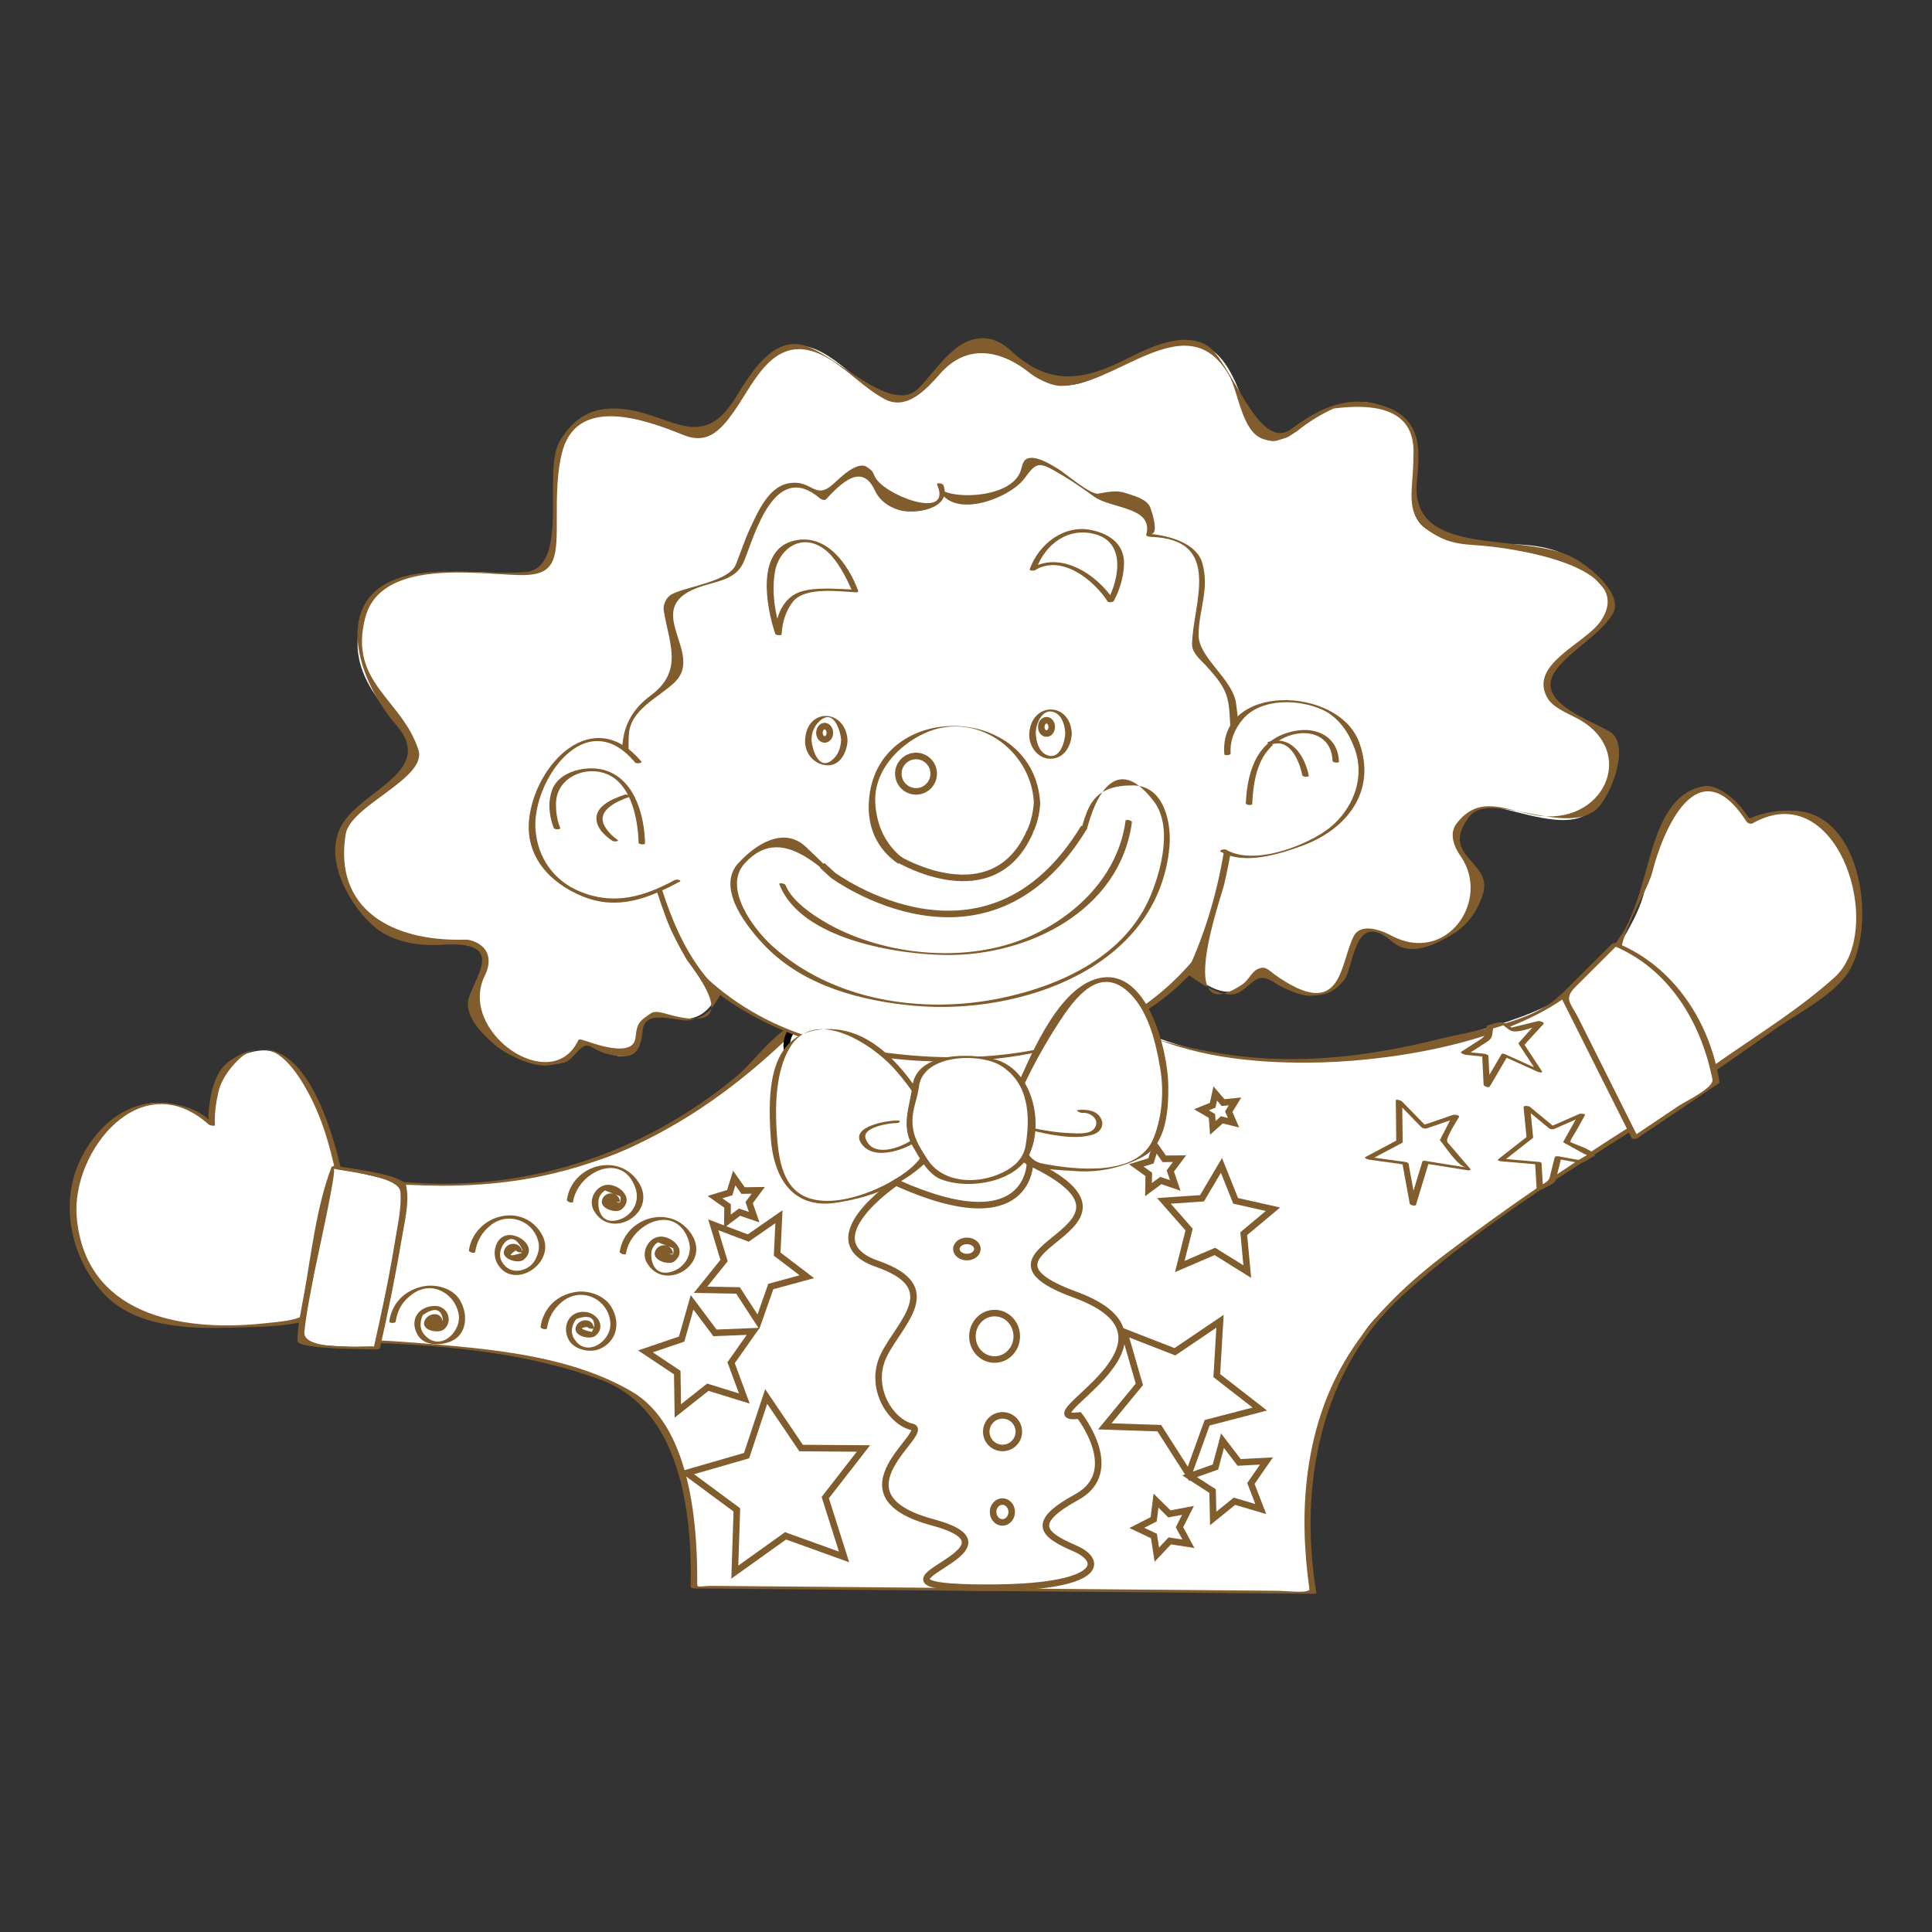 <?xml version="1.0" encoding="utf-8"?>
<!-- Generator: Adobe Illustrator 15.1.0, SVG Export Plug-In . SVG Version: 6.00 Build 0)  -->
<!DOCTYPE svg PUBLIC "-//W3C//DTD SVG 1.1//EN" "http://www.w3.org/Graphics/SVG/1.1/DTD/svg11.dtd">
<svg version="1.1" id="svg_2_0" xmlns="http://www.w3.org/2000/svg" xmlns:xlink="http://www.w3.org/1999/xlink" x="0px" y="0px"
	 width="85.04px" height="85.04px" viewBox="0 0 85.04 85.04" enable-background="new 0 0 85.04 85.04" xml:space="preserve">
<rect x="0" y="0" width="85.04" height="85.04" fill="#333333" stroke="none"/>
<path fill="#FFFFFF" d="M71.252,42.1l3.604,5.339c0,0,5.642-3.84,6.349-4.666c0.715-0.829,1.078-4.026-0.459-5.983
	c-1.537-1.961-3.732-0.602-3.732-0.602s-1.18-1.959-2.424-1.431c-1.246,0.535-1.963,3.318-2.201,4.441
	c-0.242,1.125-1.252,2.602-1.252,2.602L71.252,42.1z"/>
<path fill="#815C2D" d="M71.127,42.088c1.201,1.78,2.401,3.56,3.604,5.339c0.041,0.061,0.189,0.113,0.254,0.068
	c1.049-0.716,2.09-1.441,3.123-2.177c0.967-0.687,2.568-1.487,3.234-2.501c1.271-1.939,0.672-6.958-2.301-7.126
	c-0.549-0.031-0.98,0.006-1.513,0.149c-0.768,0.208-0.323,0.366-0.95-0.373c-0.312-0.364-1.029-0.955-1.572-0.863
	c-1.672,0.277-2.154,2.291-2.553,3.708c-0.257,0.904-0.48,1.719-0.918,2.563c-0.259,0.497-0.619,0.683-0.418,1.194
	c0.03,0.081,0.299,0.124,0.271,0.057c-0.271-0.688,1.12-2.864,1.338-3.726c0.435-1.738,1.978-5.612,4.157-2.226
	c0.041,0.064,0.189,0.106,0.257,0.068c3.793-2.153,5.911,4.71,3.608,6.781c-1.487,1.338-3.246,2.437-4.887,3.573
	c-1.375,0.955-0.889,0.837-1.896-0.655c-0.86-1.278-1.725-2.558-2.588-3.834C71.336,42.047,71.067,42,71.127,42.088z"/>
<path fill="#FFFFFF" d="M15.055,52.349c0,0-1.111-6.285-3.539-6.113c-2.428,0.172-2.197,3.256-2.197,3.256s-2.428-2.313-4.803,0.285
	c-2.377,2.6-1.617,8.232,3.598,8.539c5.213,0.309,5.865-0.639,5.865-0.639L15.055,52.349z"/>
<path fill="#815C2D" d="M15.196,52.355c-0.4-2.182-1.848-7.941-5.105-5.645c-0.689,0.485-0.859,1.576-0.916,2.34
	c-0.027,0.406,0.283,0.438,0.08,0.271c-0.27-0.219-0.613-0.438-0.941-0.551c-1.995-0.701-3.669,0.23-4.673,2.07
	c-1.072,1.969-0.563,4.466,0.889,6.063c1.602,1.765,4.488,1.576,6.623,1.507c0.348-0.013,2.84-0.062,2.971-0.713
	c0.359-1.777,0.717-3.554,1.076-5.328c0.016-0.078-0.268-0.127-0.285-0.043c-0.283,1.405-0.566,2.811-0.852,4.217
	c-0.313,1.543-0.799,1.539-2.498,1.713c-3.709,0.379-7.824-0.426-8.188-4.695c-0.242-2.871,2.824-6.74,5.813-4.061
	c0.031,0.028,0.273,0.098,0.271,0.012c-0.025-0.469,0.039-0.924,0.137-1.381c0.111-0.525,0.404-0.963,0.762-1.35
	c1.516-1.632,2.734,0.438,3.23,1.356c0.686,1.272,1.066,2.786,1.326,4.202C14.93,52.419,15.211,52.447,15.196,52.355z"/>
<path fill="#FFFFFF" d="M49.325,44.835c-0.119,0.176,4.674,2.854,11.553,1.508c6.873-1.348,7.945-2.529,7.945-2.529l3.246,5.691
	c0,0-11.037,6.969-12.168,9.397c-3.328,4.199-2.102,11.19-2.102,11.19l-27.256-0.235c0,0,0.191-6.22-2.527-8.358
	c-2.723-2.14-11.549-2.453-11.549-2.453l1.021-6.992c0,0,4.266,0.484,8.83-0.988c4.566-1.471,8.963-6.145,8.963-6.145L49.325,44.835
	z"/>
<path fill="#815C2D" d="M49.184,44.833c0.164,0.498,1.621,0.867,2.01,1.008c2.02,0.732,4.195,0.941,6.33,0.934
	c3.436-0.014,8.359-0.785,11.283-2.807c0.285-0.197-0.15-0.202-0.033,0.004c0.35,0.615,0.699,1.229,1.051,1.844
	c0.188,0.33,2.168,3.619,2.043,3.695c-2.793,1.773-5.535,3.639-8.174,5.635c-3.42,2.59-5.574,5.338-6.143,9.736
	c-0.215,1.662-0.152,3.396,0.084,5.057c0.029,0.211-0.947,0.088-1.445,0.082c-7.201-0.063-14.402-0.125-21.604-0.188
	c-1.055-0.01-2.107-0.019-3.16-0.027c-0.814-0.008-0.736,0.17-0.736-0.281c0.002-2.609-0.348-6.795-2.883-8.275
	c-2.779-1.625-6.379-1.889-9.52-2.147c-0.451-0.037-0.902-0.063-1.354-0.091c-0.572-0.032-0.336,0.136-0.271-0.303
	c0.221-1.512,0.441-3.022,0.662-4.535c0.127-0.877-0.057-2.059,0.676-2.021c1.906,0.1,3.869,0.018,5.742-0.365
	c4.51-0.922,8.152-3.34,11.393-6.545c0.936-0.926,5.053-0.291,6.465-0.299c2.586-0.018,5.172-0.033,7.756-0.047
	c0.195-0.002,0.061-0.121-0.063-0.119c-4.506,0.025-9.013,0.055-13.519,0.082c-1.361,0.008-2.406,1.734-3.398,2.553
	c-4.172,3.447-9.457,5.146-14.881,4.586c-0.033-0.004-0.143-0.012-0.15,0.041c-0.34,2.33-0.68,4.66-1.02,6.992
	c-0.01,0.063,0.141,0.074,0.174,0.076c3.32,0.127,6.816,0.467,9.943,1.625c3.502,1.297,4.035,5.846,3.959,9.109
	c-0.002,0.063,0.133,0.076,0.174,0.076c9.086,0.08,18.172,0.158,27.256,0.235c0.02,0,0.119-0.004,0.11-0.043
	c-0.784-4.688,0.181-9.81,3.793-13.086c3.147-2.856,6.865-5.207,10.451-7.478c0.017-0.01,0.03-0.022,0.021-0.041
	c-1.082-1.897-2.164-3.795-3.246-5.69c-0.039-0.069-0.221-0.088-0.274-0.032c-1.222,1.243-3.819,1.577-5.403,1.969
	c-3.304,0.813-6.558,1.174-9.918,0.553c-0.671-0.124-3.621-0.621-3.9-1.467C49.438,44.759,49.157,44.751,49.184,44.833z"/>
<path fill="#FFFFFF" d="M14.752,51.382c0.848,0.205,2.195,0.471,2.914,0.734c0.512,0.184-1.084,7.225-1.084,7.225
	c-1.1-0.072-2.252-0.064-3.33-0.26c-0.217-0.039,1.209-7.107,1.471-7.703C14.735,51.38,14.743,51.38,14.752,51.382z"/>
<path fill="#815C2D" d="M14.661,51.439c0.586,0.137,2.908,0.338,2.965,1.025c0.055,0.69-0.121,1.438-0.23,2.115
	c-0.252,1.575-0.586,3.141-0.936,4.696c0.02-0.084-3.154,0.271-3.063-0.647c0.088-0.855,0.27-1.707,0.428-2.551
	c0.1-0.525,1.02-4.615,0.865-4.636c0.09,0.013,0.313-0.097,0.127-0.121c-0.01-0.002-0.02-0.002-0.027-0.004
	c-0.051-0.006-0.182,0.007-0.203,0.065c-0.662,1.754-0.879,3.793-1.211,5.629c-0.117,0.658-0.277,1.343-0.285,2.015
	c-0.002,0.373,3.104,0.354,3.432,0.375c0.043,0.002,0.188-0.006,0.203-0.067c0.359-1.59,0.686-3.189,0.955-4.799
	c0.123-0.728,0.348-1.604,0.199-2.341c-0.1-0.508-2.572-0.762-3.031-0.868C14.778,51.31,14.512,51.404,14.661,51.439z"/>
<path fill="#FFFFFF" d="M71.079,41.563l-2.256,2.25l3.135,6.26l3.586-2.414C75.543,47.66,74.866,42.936,71.079,41.563z"/>
<path fill="#815C2D" d="M70.952,41.544c-0.752,0.75-1.504,1.5-2.256,2.252c-0.016,0.016-0.021,0.024-0.012,0.045
	c1.047,2.086,2.092,4.173,3.137,6.26c0.035,0.072,0.217,0.021,0.262-0.01c1.195-0.805,2.392-1.607,3.586-2.414
	c0.013-0.006,0.019-0.018,0.019-0.029c-0.401-2.634-2.006-5.114-4.511-6.134c-0.067-0.027-0.338,0.041-0.194,0.1
	c2.47,1.002,3.888,3.365,4.392,5.896c0.076,0.375-1.195,0.969-1.479,1.16c-0.431,0.289-0.856,0.576-1.285,0.865
	c-0.188,0.125-0.371,0.25-0.56,0.375c-0.354,0.237-0.028-0.011,0.035,0.118c-0.867-1.733-1.735-3.469-2.604-5.204
	c-0.34-0.677-0.672-0.849-0.135-1.386c0.62-0.619,1.239-1.236,1.86-1.855C71.282,41.502,71.004,41.491,70.952,41.544z"/>
<polygon fill="#FFFFFF" points="61.6,50.248 61.583,48.476 62.69,49.609 64.086,49.126 63.53,50.208 64.59,51.451 62.752,51.158 
	62.196,52.998 61.868,51.203 60.227,50.976 "/>
<path fill="#815C2D" d="M61.741,50.281c-0.006-0.59-0.012-1.181-0.02-1.771c-0.09-0.012-0.178-0.021-0.268-0.034
	c0.368,0.378,0.737,0.755,1.106,1.134c0.056,0.055,0.168,0.084,0.239,0.059c0.466-0.162,0.933-0.322,1.396-0.481
	c-0.084-0.031-0.17-0.063-0.254-0.093c-0.186,0.361-0.371,0.722-0.557,1.082c-0.002,0.015,0.002,0.023,0.012,0.033
	c0.299,0.349,0.762,1.115,1.146,1.178c-0.605-0.098-1.213-0.192-1.82-0.291c-0.027-0.004-0.104-0.01-0.113,0.029
	c-0.188,0.613-0.371,1.228-0.559,1.84c0.094,0.019,0.188,0.035,0.279,0.052c-0.109-0.599-0.22-1.195-0.328-1.796
	c-0.01-0.053-0.123-0.073-0.164-0.08c-0.537-0.073-1.076-0.148-1.613-0.223c0.26,0.035,0.059,0.146,0.301,0.019
	c0.141-0.074,0.279-0.147,0.422-0.224c0.254-0.137,0.51-0.271,0.766-0.406c0.101-0.053-0.162-0.148-0.229-0.114
	c-0.457,0.244-0.916,0.485-1.373,0.729c-0.1,0.052,0.104,0.113,0.139,0.119c0.271,0.037,0.545,0.074,0.818,0.113
	c0.166,0.021,0.33,0.045,0.494,0.067c0.342,0.048,0.184,0.077,0.166-0.017c0.107,0.592,0.217,1.184,0.324,1.774
	c0.014,0.067,0.254,0.129,0.277,0.051c0.184-0.604,0.366-1.213,0.551-1.817c-0.107,0.006-0.117,0.013-0.029,0.021
	c0.068,0.011,0.139,0.021,0.207,0.032c0.213,0.033,0.424,0.066,0.635,0.102c0.307,0.049,0.611,0.098,0.92,0.145
	c0.031,0.007,0.156,0,0.104-0.063c-0.336-0.391-0.67-0.781-1.004-1.172c-0.121-0.143,0.412-0.931,0.511-1.119
	c0.039-0.074-0.218-0.104-0.254-0.09c-0.205,0.07-0.412,0.143-0.617,0.213c-0.153,0.053-0.312,0.105-0.465,0.16
	c-0.341,0.117-0.24-0.004-0.091,0.15c-0.36-0.373-0.727-0.744-1.09-1.115c-0.026-0.029-0.27-0.121-0.268-0.035
	c0.006,0.59,0.012,1.18,0.02,1.771C61.461,50.306,61.743,50.347,61.741,50.281z"/>
<polygon fill="#FFFFFF" points="65.581,45.208 65.508,45.669 64.446,46.355 65.375,46.447 65.44,47.775 66.217,46.447 
	67.747,47.138 66.971,45.962 67.817,45.009 66.553,45.32 66.157,45.033 "/>
<path fill="#815C2D" d="M65.444,45.16c-0.055,0.355-0.039,0.436-0.336,0.627c-0.264,0.168-0.525,0.34-0.789,0.508
	c-0.074,0.049,0.152,0.131,0.178,0.133c0.312,0.029,0.621,0.062,0.93,0.093c-0.061-0.035-0.125-0.069-0.188-0.104
	c0.021,0.442,0.043,0.887,0.064,1.328c0.004,0.073,0.23,0.147,0.271,0.082c0.26-0.443,0.52-0.888,0.778-1.328
	c-0.063-0.004-0.127-0.006-0.19-0.011c0.51,0.229,1.02,0.462,1.526,0.69c0.024,0.013,0.244,0.068,0.183-0.024
	c-0.254-0.387-0.511-0.774-0.765-1.161c-0.01-0.013,0.728-0.8,0.834-0.921c0.065-0.077-0.187-0.142-0.233-0.129
	c-0.23,0.058-0.461,0.113-0.693,0.17c-0.145,0.035-0.291,0.071-0.436,0.106c-0.246,0.062,0.125,0.125-0.043,0.005
	c-0.445-0.32-0.527-0.248-1.064-0.083c-0.102,0.031,0.143,0.16,0.217,0.138c0.115-0.034,0.23-0.069,0.35-0.104
	c0.297-0.09,0.029-0.119,0.137-0.043c0.125,0.09,0.271,0.244,0.435,0.263c0.388,0.043,0.938-0.22,1.315-0.313
	c-0.077-0.043-0.155-0.086-0.231-0.129c-0.28,0.317-0.563,0.637-0.846,0.953c-0.015,0.018-0.013,0.027,0,0.047
	c0.258,0.393,0.516,0.783,0.772,1.176c0.062-0.008,0.121-0.018,0.182-0.024c-0.51-0.229-1.02-0.461-1.526-0.69
	c-0.041-0.02-0.155-0.064-0.188-0.009c-0.26,0.442-0.521,0.886-0.779,1.328c0.09,0.026,0.182,0.054,0.271,0.08
	c-0.021-0.442-0.043-0.886-0.064-1.328c-0.004-0.062-0.143-0.099-0.188-0.104c-0.312-0.029-0.621-0.061-0.933-0.092
	c0.062,0.043,0.119,0.088,0.181,0.131c0.291-0.188,0.584-0.377,0.877-0.563c0.254-0.164,0.219-0.283,0.268-0.595
	C65.729,45.167,65.456,45.091,65.444,45.16z"/>
<path fill="#FFFFFF" d="M67.338,50.06l-0.129-1.328l1.104,0.912l1.308-0.574l-0.668,1.197c0,0,1.174,0.576,1.106,0.576
	s-0.509,0.285-0.509,0.285l-0.975-0.178l-0.248,0.993l-0.551,0.354l-0.066-1.106l-1.637-0.142L67.338,50.06z"/>
<path fill="#815C2D" d="M67.483,50.068c-0.043-0.443-0.086-0.887-0.129-1.328c-0.09,0.004-0.18,0.01-0.27,0.016
	c0.369,0.306,0.735,0.607,1.104,0.912c0.052,0.043,0.164,0.049,0.226,0.023c0.436-0.191,0.871-0.384,1.307-0.574
	c-0.078-0.023-0.158-0.045-0.236-0.068c-0.223,0.398-0.445,0.799-0.668,1.197c-0.016,0.027,0.012,0.047,0.033,0.059
	c0.158,0.078,0.971,0.558,1.012,0.535c-0.131,0.07-0.258,0.146-0.385,0.226c0.084-0.052,0.084,0.006-0.094-0.026
	c-0.254-0.045-0.508-0.093-0.764-0.14c-0.045-0.009-0.168-0.017-0.187,0.045c-0.074,0.298-0.146,0.595-0.224,0.892
	c-0.049,0.201-0.389,0.324-0.555,0.432c0.088,0.014,0.178,0.027,0.266,0.042c-0.021-0.368-0.043-0.737-0.065-1.106
	c-0.002-0.055-0.104-0.063-0.142-0.064c-0.539-0.047-1.077-0.094-1.616-0.141c0.205,0.02,0.098,0.094,0.297-0.063
	c0.146-0.114,0.289-0.229,0.435-0.342c0.213-0.166,0.422-0.33,0.633-0.495c0.088-0.068-0.187-0.117-0.244-0.07
	c-0.422,0.332-0.844,0.662-1.264,0.992c-0.076,0.062,0.084,0.09,0.118,0.094c0.496,0.041,0.99,0.085,1.486,0.128
	c0.241,0.02,0.014,0.016,0.012-0.027c0.007,0.104,0.013,0.205,0.021,0.309c0.016,0.258,0.029,0.516,0.047,0.773
	c0.004,0.088,0.217,0.074,0.266,0.041c0.115-0.074,0.539-0.25,0.572-0.383c0.082-0.332,0.164-0.662,0.248-0.994
	c-0.063,0.016-0.123,0.031-0.186,0.047c0.313,0.057,0.631,0.115,0.946,0.172c0.254,0.047,0.451-0.203,0.677-0.288
	c0.021-0.009,0.057-0.024,0.039-0.054c-0.146-0.256-0.812-0.439-1.068-0.566c-0.06-0.029,0.17-0.354,0.256-0.51
	c0.125-0.223,0.248-0.443,0.373-0.668c0.047-0.082-0.199-0.084-0.238-0.066c-0.428,0.188-0.857,0.377-1.287,0.564
	c0.154-0.066,0.264,0.08,0.076-0.075c-0.143-0.116-0.281-0.231-0.424-0.349c-0.184-0.152-0.367-0.306-0.553-0.457
	c-0.033-0.028-0.275-0.068-0.271,0.018c0.043,0.441,0.086,0.885,0.129,1.327C67.206,50.141,67.491,50.14,67.483,50.068z"/>
<path fill="#FFFFFF" d="M20.778,55.072c0.098-0.928,0.93-1.605,1.855-1.51c0.744,0.074,1.287,0.738,1.213,1.484
	c-0.064,0.593-0.596,1.024-1.189,0.968c-0.477-0.054-0.822-0.476-0.773-0.95c0.037-0.384,0.381-0.66,0.762-0.619
	c0.305,0.03,0.527,0.303,0.492,0.605c-0.023,0.244-0.24,0.42-0.484,0.396c-0.195-0.02-0.34-0.195-0.318-0.391
	c0.018-0.154,0.156-0.27,0.313-0.252c0.127,0.012,0.215,0.123,0.205,0.25"/>
<path fill="#815C2D" d="M20.915,55.113c0.074-0.48,0.289-0.863,0.67-1.172c0.773-0.631,1.914-0.218,2.117,0.746
	c0.059,0.273-0.021,0.525-0.143,0.764c-0.252,0.494-1.094,0.744-1.467,0.086c-0.158-0.277-0.07-0.602,0.113-0.834
	c0.287-0.297,0.553-0.193,0.793,0.311c-0.012,0.046-0.025,0.093-0.037,0.138c-0.541,0.168-0.623,0.129-0.248-0.116
	c0.014,0.079,0.289,0.135,0.275,0.051c-0.074-0.426-0.643-0.451-0.793-0.064c-0.156,0.398,0.615,0.62,0.854,0.426
	c0.521-0.424,0.064-0.945-0.426-1.063c-0.744-0.18-1.033,0.701-0.732,1.232c0.709,1.254,2.734-0.072,1.918-1.355
	c-0.875-1.375-2.934-0.766-3.17,0.771C20.625,55.119,20.905,55.187,20.915,55.113L20.915,55.113z"/>
<path fill="#FFFFFF" d="M27.417,55.142c0.098-0.928,0.93-1.605,1.857-1.508c0.74,0.076,1.285,0.738,1.211,1.482
	c-0.063,0.594-0.596,1.026-1.189,0.967c-0.475-0.045-0.824-0.476-0.773-0.949c0.039-0.385,0.379-0.658,0.756-0.621
	c0.309,0.033,0.529,0.305,0.5,0.609c-0.025,0.246-0.244,0.422-0.486,0.396c-0.191-0.021-0.34-0.194-0.318-0.388
	c0.02-0.158,0.156-0.271,0.311-0.256c0.127,0.016,0.217,0.121,0.205,0.246"/>
<path fill="#815C2D" d="M27.551,55.189c0.203-1.326,2.184-2.27,2.756-0.6c0.232,0.68-0.256,1.346-0.936,1.426
	c-0.615,0.072-0.77-0.588-0.682-0.992c0.053-0.146,0.143-0.262,0.27-0.343c0.225,0.087,0.449,0.175,0.676,0.263
	c0.051,0.313-0.045,0.361-0.283,0.148c0.014,0.082,0.285,0.146,0.271,0.063c-0.072-0.424-0.635-0.461-0.789-0.07
	c-0.154,0.387,0.611,0.631,0.85,0.438c0.518-0.421,0.068-0.953-0.426-1.073c-0.615-0.148-1.086,0.598-0.793,1.12
	c0.756,1.339,2.838,0.108,1.98-1.231c-0.875-1.369-2.93-0.787-3.166,0.758C27.266,55.185,27.542,55.259,27.551,55.189L27.551,55.189
	z"/>
<path fill="#FFFFFF" d="M23.934,58.439c0.098-0.928,0.93-1.604,1.857-1.508c0.74,0.074,1.285,0.74,1.207,1.484
	c-0.061,0.592-0.592,1.026-1.188,0.967c-0.475-0.051-0.822-0.475-0.773-0.951c0.039-0.383,0.379-0.66,0.76-0.617
	c0.307,0.031,0.525,0.301,0.498,0.607c-0.025,0.242-0.246,0.418-0.484,0.396c-0.199-0.021-0.34-0.194-0.318-0.392
	c0.012-0.153,0.156-0.271,0.313-0.252c0.123,0.01,0.213,0.123,0.195,0.248"/>
<path fill="#815C2D" d="M24.077,58.468c0.072-0.482,0.287-0.863,0.668-1.172c0.85-0.689,2.035-0.117,2.121,0.92
	c0.068,0.83-1.09,1.604-1.615,0.675c-0.156-0.28-0.066-0.601,0.117-0.834c0.543-0.194,0.805-0.082,0.789,0.335
	c-0.035,0.078-0.07,0.158-0.105,0.236c-0.5-0.114-0.563-0.188-0.188-0.219c0.01,0.077,0.291,0.118,0.275,0.026
	c-0.061-0.435-0.648-0.41-0.789-0.039c-0.152,0.41,0.621,0.595,0.859,0.401c0.484-0.395,0.092-0.998-0.439-1.049
	c-0.729-0.069-1.061,0.648-0.727,1.242c0.238,0.42,0.924,0.57,1.348,0.389c0.783-0.338,0.938-1.19,0.498-1.883
	c-0.303-0.477-0.971-0.705-1.512-0.633c-0.844,0.113-1.457,0.695-1.584,1.543C23.782,58.494,24.065,58.546,24.077,58.468
	L24.077,58.468z"/>
<path fill="#FFFFFF" d="M17.274,58.171c0.092-0.928,0.924-1.605,1.852-1.508c0.744,0.073,1.287,0.737,1.211,1.481
	c-0.063,0.594-0.592,1.026-1.189,0.965c-0.475-0.047-0.822-0.474-0.775-0.946c0.043-0.386,0.383-0.656,0.762-0.621
	c0.307,0.033,0.527,0.305,0.492,0.608c-0.02,0.244-0.236,0.425-0.479,0.397c-0.199-0.022-0.344-0.196-0.32-0.395
	c0.02-0.152,0.158-0.266,0.311-0.252c0.125,0.016,0.217,0.123,0.203,0.248"/>
<path fill="#815C2D" d="M17.417,58.171c0.08-0.539,0.33-0.938,0.781-1.242c0.84-0.566,1.803,0.006,1.986,0.881
	c0.168,0.799-0.836,1.758-1.527,0.912c-0.199-0.244-0.17-0.578-0.043-0.842c0.484-0.326,0.771-0.285,0.865,0.123
	c0.053,0.192-0.041,0.244-0.283,0.149c0.016,0.089,0.299,0.069,0.287-0.002c-0.074-0.442-0.654-0.364-0.797-0.01
	c-0.172,0.422,0.613,0.573,0.852,0.377c0.432-0.358,0.164-1.046-0.404-1.035c-0.717,0.015-1.127,0.608-0.754,1.271
	c0.289,0.508,1.02,0.479,1.477,0.285c0.74-0.316,0.744-1.25,0.369-1.838c-0.328-0.519-1.082-0.701-1.65-0.568
	c-0.783,0.182-1.326,0.736-1.443,1.539C17.12,58.244,17.405,58.259,17.417,58.171L17.417,58.171z"/>
<path fill="#FFFFFF" d="M25.086,52.859c0.092-0.928,0.924-1.604,1.855-1.51c0.744,0.076,1.283,0.74,1.211,1.482
	c-0.063,0.596-0.598,1.026-1.189,0.969c-0.479-0.051-0.822-0.473-0.77-0.949c0.037-0.383,0.377-0.66,0.758-0.619
	c0.303,0.029,0.525,0.301,0.496,0.609c-0.023,0.242-0.244,0.418-0.486,0.393c-0.195-0.021-0.336-0.195-0.318-0.387
	c0.014-0.158,0.154-0.27,0.313-0.252c0.123,0.01,0.215,0.119,0.201,0.246"/>
<path fill="#815C2D" d="M25.223,52.908c0.195-1.326,2.182-2.273,2.75-0.604c0.232,0.68-0.252,1.346-0.932,1.428
	c-0.621,0.075-0.768-0.582-0.68-0.99c0.049-0.143,0.137-0.256,0.268-0.342c0.225,0.086,0.451,0.172,0.676,0.26
	c0.051,0.313-0.045,0.363-0.285,0.149c0.014,0.082,0.285,0.147,0.271,0.063c-0.066-0.418-0.639-0.47-0.785-0.074
	c-0.146,0.391,0.604,0.634,0.848,0.438c0.516-0.412,0.072-0.953-0.422-1.068c-0.613-0.146-1.094,0.586-0.795,1.115
	c0.752,1.34,2.832,0.111,1.979-1.23c-0.871-1.368-2.936-0.791-3.164,0.758C24.94,52.902,25.211,52.976,25.223,52.908L25.223,52.908z
	"/>
<path fill="#FFFFFF" stroke="#040402" stroke-width="0.288" d="M48.639,46.048c-0.002,1.51-3.143,2.729-7.01,2.719
	c-3.867-0.008-7.004-1.238-7.002-2.748c0.004-1.514,3.146-2.73,7.014-2.719C45.508,43.308,48.641,44.541,48.639,46.048z"/>
<g>
	<path fill="#FFFFFF" d="M49.124,36.161c0,0,1.328,0.004,1.431-0.148"/>
	<g>
		<path fill="#040402" d="M49.086,36.217c0.289,0,0.576-0.008,0.863-0.025c0.211-0.014,0.559-0.003,0.729-0.158
			c0.08-0.074-0.195-0.095-0.252-0.043c-0.225,0.207-0.971,0.113-1.271,0.112C49.038,36.104,48.891,36.217,49.086,36.217
			L49.086,36.217z"/>
	</g>
</g>
<g>
	<path fill="#FFFFFF" d="M35.006,38.429c-0.156,0.104-1.23,0.814-1.23,0.814"/>
	<g>
		<path fill="#040402" d="M34.887,38.383c-0.412,0.271-0.82,0.542-1.23,0.814c-0.094,0.062,0.174,0.134,0.236,0.092
			c0.41-0.272,0.82-0.545,1.232-0.814C35.219,38.416,34.952,38.341,34.887,38.383L34.887,38.383z"/>
	</g>
</g>
<path fill="#FFFFFF" d="M31.114,22.271c0,0-4.438,4.657-4.443,9.084c-0.01,4.422,0.855,15.899,16.559,15.151
	c15.996-0.767,14.543-20.371,7.549-25.178C43.786,16.521,34.194,18.341,31.114,22.271z"/>
<path fill="#815C2D" d="M30.983,22.219c-2.574,2.747-4.543,6.253-4.438,10.088c0.078,2.799,0.674,5.576,2.057,8.028
	c3.729,6.613,13.74,7.72,20.176,5.024c6.998-2.931,8.301-11.678,6.158-18.157c-2.58-7.807-11.693-10.2-19.021-8.051
	C34.036,19.704,32.252,20.72,30.983,22.219c-0.057,0.067,0.209,0.162,0.26,0.101c3.309-3.902,9.453-4.348,14.105-3.327
	c4.471,0.979,7.559,3.615,9.17,7.773c2.256,5.823,1.313,13.375-3.896,17.293c-3.877,2.916-9.654,2.883-14.151,1.811
	c-3.914-0.932-6.92-3.574-8.445-7.249C25.627,32.854,27,26.853,31.246,22.32C31.301,22.257,31.04,22.16,30.983,22.219z"/>
<path fill="#FFFFFF" d="M28.073,35.918c-0.494-1.639-0.766-3.227-0.402-4.125c0.4-0.998,1.775-1.248,2.154-2.246
	c0.408-1.086-0.84-2.227-0.361-3.121c0.289-0.535,2.414-0.887,2.918-1.285c0.363-0.286,1.438-5.618,3.84-3.204
	c0,0,1.355-1.476,1.848-1.349c0.488,0.123,0.365,1.967,2.086,1.846c1.721-0.116,1.23-1.102,1.23-1.102s0.244,1.229,2.213,0.617
	c1.967-0.609,1.233-1.717,1.844-1.717c0.617,0.002,2.822,1.604,2.822,1.604s0.983-0.365,1.844,0.127s0.486,1.601,0.486,1.601
	s2.09,0.002,2.334,1.725c0.243,1.721-0.74,2.699-0.132,3.561c0.613,0.863,1.476,0.742,1.472,2.097
	c-0.004,1.348,0.114,2.086,0.114,2.086c-0.211,3.453-0.413,6.715-2.01,9.819c0.435,0.313,0.988,0.714,1.508,0.787
	c0.802,0.104,0.814-0.296,1.269-0.488c0.226-0.101,0.017-0.479,0.486-0.491c0.36-0.01,0.354,0.469,0.602,0.588
	c0.673,0.326,1.283,0.717,2.095,0.424c1.592-0.576,0.567-3.222,2.467-2.646c0.551,0.168,0.6,0.723,1.455,0.682
	c1.07-0.053,2.752-1.295,2.889-2.408c0.117-0.959-1.211-1.779-1.055-2.553c0.123-0.617,0.615-1.229,1.479-1.228
	c0.855,0.002,3.066,0.99,4.178,0.375c1.104-0.608,1.728-3.19,0.992-3.684c-0.736-0.492-2.947-1.111-2.699-2.219
	c0.248-1.104,3.813-2.693,2.711-3.924c-1.104-1.232-1.715-1.974-3.809-2.097c-2.088-0.131-2.453,0.238-4.053-0.627
	c-1.594-0.86,0.135-3.438-0.85-4.547c-0.982-1.107-2.088-1.356-3.441-0.867c-1.354,0.486-1.969,1.718-2.951,1.349
	c-0.979-0.375-0.975-3.814-3.063-4.189c-2.086-0.373-4.306,2.203-6.021,1.832c-1.721-0.373-2.086-2.096-3.438-1.973
	c-1.355,0.119-2.343,2.819-3.693,2.692c-1.354-0.123-3.063-2.952-4.785-2.344c-1.723,0.611-2.469,3.683-3.697,3.926
	c-1.23,0.242-3.559-2.346-5.527-0.627c-1.969,1.715-0.383,5.896-1.488,6.513c-1.107,0.608-6.881-1.125-7.994,2.067
	c-1.107,3.193,2.689,5.045,2.326,6.025c-0.646,1.715-3.145,1.817-3.271,4.045c-0.137,2.33,1.6,4.223,3.865,4.313
	c0.861,0.035,2.064-0.571,2.484,0.47c0.293,0.723-0.795,1.429-0.531,2.482c0.275,1.102,1.574,1.912,2.582,2.189
	c0.449,0.12,0.986,0.211,1.438,0.002c0.154-0.076,0.863-0.882,0.77-0.882c0.646,0.009,1.205,0.742,1.83,0.668
	c1.1-0.125,0.418-0.993,0.904-1.536c0.646-0.725,1.139-0.021,1.928-0.105c0.662-0.068,1.082-0.529,1.344-1.145
	C29.493,41.929,28.831,38.429,28.073,35.918z"/>
<path fill="#815C2D" d="M28.211,35.932c-0.332-1.191-0.605-2.354-0.531-3.604c0.066-1.106,1.326-1.63,2.014-2.292
	c1.346-1.294-1.488-3.226,0.996-4.16c0.855-0.322,1.721-0.313,2.076-1.209c0.463-1.164,1.348-4.426,3.326-2.728
	c0.051,0.043,0.203,0.103,0.262,0.042c0.689-0.733,1.584-1.624,2.156-0.392c0.209,0.448,0.578,0.701,1.031,0.853
	c0.699,0.231,2.387-0.044,1.98-1.095c-0.027-0.073-0.301-0.111-0.275-0.027c0.484,1.672,3.182,0.637,3.844-0.256
	c0.559-0.755,0.619-0.77,1.674-0.141c0.48,0.285,0.939,0.609,1.393,0.936c0.764,0.549,2.629,0.438,2.297,1.678
	c-0.02,0.072,0.164,0.093,0.201,0.094c3.232,0.109,1.824,2.99,1.816,4.748c-0.002,0.356,0.387,0.678,0.588,0.896
	c1.074,1.158,1.031,1.428,1.107,2.96c0.174,3.578-0.39,7.342-1.935,10.59c-0.01,0.019,0.021,0.041,0.031,0.049
	c0.465,0.323,1.646,1.22,2.332,0.774c0.625-0.406,0.762-0.897,1.53-0.381c0.322,0.217,1.105,0.568,1.508,0.563
	c0.728-0.014,1.063-0.147,1.515-0.666c0.455-0.522,0.422-3.195,2.133-1.717c0.796,0.686,1.882,0.141,2.63-0.306
	c0.702-0.419,1.139-1.056,1.37-1.813c0.438-1.438-1.961-1.604-0.604-3.384c0.888-1.16,4.107,0.835,5.544-0.277
	c0.646-0.5,1.612-2.912,0.618-3.476c-1.004-0.568-3.397-1.357-2.313-2.744c0.701-0.896,1.77-1.402,2.424-2.359
	c0.613-0.896-1-2.16-1.66-2.519c-2.229-1.21-7.252,0.083-6.922-3.376c0.129-1.346,0.234-2.689-1.313-3.269
	c-1.601-0.598-2.875-0.037-4.209,0.956c-1.464,1.087-2.666-3.039-3.716-3.673c-1.078-0.652-2.598,0.12-3.537,0.591
	c-1.896,0.954-3.397,1.223-5.118-0.382c-0.229-0.215-0.565-0.424-0.879-0.491c-1.434-0.307-2.313,1.317-3.166,2.168
	c-1.275,1.274-3.852-1.796-5.301-1.943c-1.326-0.136-2.23,1.539-2.807,2.44c-1.43,2.244-2.752,0.715-4.713,0.435
	c-1.34-0.193-2.27,0.205-2.98,1.409c-0.768,1.302,0.502,5.617-1.545,5.75c-1.6,0.104-3.16-0.177-4.762,0.077
	c-3.885,0.615-2.717,4.545-0.879,6.654c1.709,1.963-1.328,2.806-2.313,4.261c-0.979,1.448,0.152,3.496,1.213,4.5
	c0.816,0.774,2.043,0.984,3.115,0.911c2.777-0.189,1.529,1.27,1.188,2.303c-0.264,0.793,0.559,1.584,1.047,2.028
	c0.525,0.479,1.771,1.094,2.502,0.969c0.801-0.137,0.723-0.059,1.236-0.608c0.521-0.558,0.5-0.067,1.371,0.13
	c1.025,0.232,1.385,0.043,1.49-1.068c0.094-0.978,1.568-0.346,2.053-0.428c0.762-0.132,1.037-0.558,1.393-1.179
	c0.002-0.013-0.002-0.022-0.014-0.032C29.573,41.653,29.01,38.673,28.211,35.932c-0.023-0.079-0.301-0.109-0.277-0.027
	c0.439,1.507,0.834,3.02,1.383,4.493c0.236,0.64,0.559,1.231,0.896,1.82c0.166,0.289,2.9,3.507-0.924,2.396
	c-0.189-0.055-0.467-0.123-0.629-0.016c-0.514,0.342-0.623,0.426-0.684,1.063c-0.092,0.945-1.857,0.262-2.334,0.113
	c-0.045-0.016-0.16-0.043-0.188,0.016c-1.184,2.496-5.332-0.391-4.113-2.849c0.238-0.482,0.271-1.038-0.234-1.376
	c-0.174-0.118-0.422-0.212-0.639-0.205c-3.234,0.095-5.787-1.355-5.252-4.643c0.207-1.275,3.607-2.456,3.201-3.711
	c-0.729-2.25-3.076-2.943-2.344-5.801c0.668-2.607,4.803-1.947,6.764-1.892c1.424,0.038,1.654-0.498,1.67-1.926
	c0.012-1.152-0.047-2.245,0.211-3.38c0.598-2.62,3.586-1.583,5.371-0.857c1.039,0.421,1.613-0.188,2.205-1.018
	c0.951-1.337,1.859-3.796,4.275-2.292c0.832,0.519,1.488,1.248,2.355,1.72c1.006,0.549,1.887-0.469,2.479-1.132
	c1.188-1.337,2.695-1.012,3.971,0.025c0.267,0.215,0.879,0.504,1.207,0.527c2.441,0.166,5.652-3.706,7.515-0.466
	c0.416,0.725,0.563,2.495,1.497,2.807c0.191,0.063,0.435,0.133,0.63,0.069c0.594-0.189,0.332-0.073,0.889-0.426
	c0.488-0.395,1.021-0.723,1.599-0.983c2.438-0.313,3.604,0.384,3.502,2.09c0.01,1.755-0.57,2.737,1.211,3.603
	c0.496,0.241,1.033,0.293,1.572,0.327c1.493,0.09,7.133,0.896,5.461,3.338c-0.689,1.007-3.187,1.898-2.347,3.379
	c0.233,0.418,0.899,0.686,1.3,0.896c2.745,1.456,1.161,4.806-1.839,4.264c-1.336-0.241-2.481-0.906-3.454,0.368
	c-0.355,0.466-0.104,1.044,0.182,1.455c1.334,1.922-0.621,4.797-3.078,3.47c-0.408-0.22-1.318-0.568-1.631,0.03
	c-0.631,1.209-0.471,3.847-3.5,1.684c-0.109-0.078-0.344-0.322-0.543-0.288c-0.465,0.08-0.502,0.492-0.881,0.744
	c-3.017,2.019-0.929-3.789-0.779-4.425c0.574-2.477,0.883-5.411,0.521-7.957c-0.152-1.076-1.656-2.015-1.65-3.003
	c0.004-1.12,0.49-2.015,0.166-3.166c-0.25-0.893-1.498-1.219-2.281-1.286c0.383,0.033,0.084-0.918-0.014-1.17
	c-0.152-0.396-0.816-0.538-1.121-0.643c-0.361-0.127-0.801-0.024-1.166,0.035c-0.354,0.06-1.428-0.885-1.783-1.097
	c-0.223-0.132-1.094-0.704-1.438-0.379c-0.103,0.095-0.146,0.318-0.181,0.435c-0.397,1.343-3.428,1.322-3.664,0.706
	c0.596,1.547-2.441,0.372-2.777-0.432c-0.104-0.25-0.127-0.245-0.32-0.39c-0.445-0.335-1.275,0.541-1.518,0.752
	c-0.807,0.71-0.91-0.227-1.941-0.049c-0.887,0.15-1.359,1.251-1.695,1.966c-0.244,0.521-0.42,1.072-0.633,1.606
	c-0.303,0.756-2.15,0.966-2.814,1.308c-0.244,0.125-0.406,0.458-0.361,0.726c0.246,1.483,0.881,2.661-0.59,3.748
	c-1.842,1.362-1.234,3.319-0.689,5.278C27.956,35.984,28.235,36.015,28.211,35.932z"/>
<path fill="#FFFFFF" d="M28.092,33.544c0,0-1.313-1.66-2.916-0.715c-1.6,0.943-3.627,5.857,1.646,6.879
	c0.947,0.18,2.984-0.938,2.984-0.938"/>
<g>
	<path fill="#815C2D" d="M28.233,33.527c-2.117-2.548-4.658,0.081-4.939,2.496c-0.195,1.669,0.908,2.849,2.361,3.437
		c1.523,0.617,2.875,0.095,4.256-0.651c0.135-0.072-0.139-0.111-0.205-0.076c-1.336,0.723-2.652,1.128-4.152,0.52
		c-1.195-0.483-1.912-1.529-1.986-2.792c-0.123-2.084,2.213-5.515,4.389-2.895C28.01,33.629,28.278,33.583,28.233,33.527
		L28.233,33.527z"/>
</g>
<path fill="#FFFFFF" d="M24.516,36.446c0,0-0.938-2.314,1.371-2.547c2.313-0.23,2.363,3.207,2.363,3.207"/>
<g>
	<path fill="#815C2D" d="M24.657,36.444c-0.141-0.354-0.193-0.738-0.182-1.115c0.041-1.169,1.434-1.703,2.396-1.181
		c0.938,0.508,1.217,1.972,1.236,2.943c0.002,0.088,0.287,0.104,0.285,0.028c-0.025-1.318-0.518-3.016-2.002-3.27
		c-0.73-0.123-1.787,0.137-2.08,0.901c-0.205,0.539-0.145,1.163,0.064,1.695C24.409,36.524,24.688,36.524,24.657,36.444
		L24.657,36.444z"/>
</g>
<path fill="#FFFFFF" d="M27.065,36.985c0,0-1.832-1.191,0.535-1.955"/>
<g>
	<path fill="#815C2D" d="M27.17,36.956c-0.197-0.129-0.434-0.366-0.561-0.604c-0.373-0.698,0.59-1.1,1.088-1.271
		c0.145-0.049-0.123-0.127-0.193-0.104c-0.543,0.187-1.426,0.524-1.221,1.257c0.09,0.322,0.404,0.601,0.676,0.779
		C27.02,37.053,27.295,37.041,27.17,36.956L27.17,36.956z"/>
</g>
<path fill="#FFFFFF" d="M54.03,33.175c0,0-0.232-2.373,2.965-2.307c3.199,0.068,4.082,4.453,1.117,5.928
	c-2.967,1.476-4.268,0.644-4.268,0.644"/>
<path fill="#815C2D" d="M54.17,33.16c-0.043-0.563,0.188-1.104,0.553-1.521c0.816-0.932,2.48-0.869,3.512-0.386
	c0.693,0.325,1.141,1.008,1.393,1.702c0.506,1.392-0.17,2.874-1.348,3.663c-0.996,0.668-3.137,1.479-4.314,0.78
	c-0.063-0.039-0.332,0.03-0.239,0.086c1.028,0.611,2.578,0.113,3.582-0.252c1.979-0.722,3.297-2.404,2.521-4.548
	c-0.91-2.506-6.188-2.634-5.94,0.51C53.891,33.272,54.178,33.244,54.17,33.16L54.17,33.16z"/>
<path fill="#FFFFFF" d="M54.973,35.372c0.027-0.758,0.166-1.674,0.613-2.303c0.74-1.043,3.215-1.433,3.205,0.436"/>
<path fill="#815C2D" d="M55.118,35.39c0.051-1.039,0.23-2.204,1.184-2.797c0.957-0.596,2.3-0.401,2.351,0.893
	c0.005,0.09,0.289,0.109,0.285,0.038c-0.041-1.06-0.922-1.53-1.908-1.357c-1.641,0.288-2.118,1.659-2.194,3.187
	C54.829,35.439,55.114,35.466,55.118,35.39L55.118,35.39z"/>
<path fill="#FFFFFF" d="M57.463,34.13c0,0-0.351-1.84-1.539-1.428"/>
<g>
	<path fill="#815C2D" d="M57.608,34.144c-0.176-0.89-0.768-1.789-1.779-1.488c-0.145,0.042,0.125,0.118,0.193,0.098
		c0.775-0.229,1.18,0.763,1.299,1.367C57.338,34.211,57.62,34.207,57.608,34.144L57.608,34.144z"/>
</g>
<path fill="#FFFFFF" d="M40.667,48.609c0,0-1.773-2.846-3.313-3.146c-1.537-0.299-2.666-0.006-3.023,1.238
	c-0.359,1.241-0.902,6.395,1.881,6.227c2.787-0.174,4.508-1.648,4.805-2.359C41.315,49.855,40.667,48.609,40.667,48.609z"/>
<g>
	<path fill="#815C2D" d="M40.803,48.619c-0.982-1.555-2.361-3.354-4.383-3.322c-2.598,0.039-2.631,2.695-2.498,4.734
		c0.115,1.799,0.955,3.207,2.891,2.908c1.428-0.221,2.771-0.701,3.852-1.688C41.477,50.507,41.252,49.523,40.803,48.619
		c-0.037-0.076-0.311-0.088-0.275-0.021c0.84,1.694,0.094,2.644-1.418,3.474c-1.174,0.646-3.414,1.369-4.344,0.041
		c-0.453-0.648-0.531-1.561-0.58-2.318c-0.074-1.162-0.035-2.66,0.582-3.688c1.074-1.791,3.574-0.191,4.576,0.916
		c0.439,0.484,0.832,1.023,1.184,1.576C40.575,48.671,40.84,48.675,40.803,48.619z"/>
</g>
<path fill="#FFFFFF" d="M44.754,48.146c0,0,2.26-5.09,3.92-5.088c1.66,0.004,2.777,3.383,2.594,5.455
	c-0.18,2.074-0.834,2.428-2.254,2.842c-1.426,0.412-3.676-0.188-3.676-0.188l-0.297-0.238L44.754,48.146z"/>
<g>
	<path fill="#815C2D" d="M44.895,48.144c0.486-1.084,1.061-2.133,1.707-3.128c0.684-1.05,1.822-2.653,3.18-1.239
		c0.793,0.826,1.096,2.141,1.283,3.23c0.176,1.016,0.094,2.119-0.283,3.076c-0.686,1.737-3.451,1.414-4.906,1.131
		c-1.158-0.226-0.879-2.125-0.979-3.088c-0.008-0.08-0.293-0.045-0.283,0.039c0.096,0.928,0.189,1.854,0.285,2.783
		c0.057,0.536,2.082,0.569,2.316,0.59c1.07,0.098,2.133-0.113,3.08-0.617c1.067-0.568,1.143-2.117,1.129-3.16
		c-0.019-1.535-0.953-5.384-3.221-4.658c-1.74,0.557-2.914,3.541-3.588,5.045C44.583,48.223,44.86,48.218,44.895,48.144z"/>
</g>
<path fill="#FFFFFF" d="M39.477,49.38c-0.67-0.043-2.201,0.479-1.188,1.119c0.615,0.385,1.723-0.011,2.193-0.47"/>
<path fill="#815C2D" d="M39.51,49.322c-0.424-0.012-2.068,0.25-1.619,0.979c0.551,0.889,2.158,0.252,2.719-0.252
	c0.08-0.072-0.195-0.088-0.252-0.037c-0.498,0.449-1.922,1.035-2.254,0.109c-0.184-0.509,1.064-0.691,1.342-0.685
	C39.569,49.443,39.708,49.328,39.51,49.322L39.51,49.322z"/>
<path fill="#FFFFFF" d="M45.34,49.685c0,0,2.9,0.658,3.022-0.111c0.121-0.77-0.825-0.65-0.825-0.65"/>
<path fill="#815C2D" d="M45.329,49.742c0.836,0.188,1.912,0.449,2.756,0.205c0.412-0.119,0.592-0.51,0.271-0.863
	c-0.203-0.227-0.623-0.256-0.901-0.225c-0.148,0.016,0.104,0.133,0.178,0.127c0.383-0.041,0.822,0.322,0.527,0.697
	c-0.205,0.262-0.773,0.203-1.06,0.193c-0.584-0.021-1.175-0.119-1.742-0.248C45.19,49.591,45.163,49.703,45.329,49.742
	L45.329,49.742z"/>
<path fill="#FFFFFF" d="M45.649,35.333c-0.006,1.865-1.633,3.375-3.643,3.367c-2.002-0.004-3.625-1.517-3.621-3.381
	c0.006-1.867,1.635-3.371,3.641-3.365C44.03,31.956,45.653,33.47,45.649,35.333z"/>
<g>
	<path fill="#815C2D" d="M45.506,35.302c-0.254,4.229-6.742,4.3-6.979,0.045c-0.076-1.369,0.959-2.493,2.111-3.045
		C42.911,31.217,45.377,32.987,45.506,35.302c0.006,0.094,0.285,0.124,0.281,0.06c-0.25-4.464-7.269-4.596-7.543-0.072
		c-0.271,4.46,7.273,4.578,7.543,0.072C45.795,35.273,45.51,35.23,45.506,35.302z"/>
</g>
<path fill="#FFFFFF" d="M32.633,38.001c0,0,1.439-1.686,2.508-0.863c1.074,0.818,2.959,3.841,7.355,3.439
	c4.396-0.398,5.225-3.207,5.125-4.178c-0.103-0.972,1.282-2.402,2.914-1.527c1.633,0.869,1.467,8.131-7.228,9.235
	C34.612,45.216,31.204,39.278,32.633,38.001z"/>
<path fill="#815C2D" d="M32.774,38.008c1.846-2.027,3.771,0.811,5.328,1.752c1.275,0.773,2.967,1.063,4.438,0.87
	c1.542-0.201,3.333-0.604,4.346-1.92c0.366-0.476,0.715-1.002,0.821-1.606c0.185-1.031,1.07-4.458,3.078-1.836
	c0.84,1.101,0.328,3.021-0.129,4.129c-1.111,2.691-3.969,4.001-6.643,4.546c-3.445,0.703-7.359,0.104-10.02-2.304
	C33.18,40.905,31.799,39.086,32.774,38.008c0.043-0.047-0.221-0.079-0.279-0.014c-1.016,1.124,0.457,2.91,1.227,3.691
	c1.701,1.729,4.205,2.379,6.539,2.586c4.646,0.414,10.709-1.651,11.213-6.982c0.098-1.035-0.218-2.7-1.582-2.717
	c-2.252-0.028-2.037,1.478-2.666,3.139c-1.108,2.93-5.42,3.217-7.898,2.428c-1.576-0.503-2.688-1.763-3.848-2.857
	c-0.988-0.934-2.238-0.104-2.982,0.714C32.454,38.042,32.713,38.075,32.774,38.008z"/>
<ellipse fill="#FFFFFF" cx="36.374" cy="32.58" rx="0.793" ry="1.048"/>
<path fill="#815C2D" d="M37.024,32.565c-0.021,0.366-0.131,0.695-0.439,0.921c-0.586,0.428-0.848-0.592-0.863-0.894
	c-0.018-0.354,0.154-0.714,0.439-0.923C36.749,31.241,37.006,32.265,37.024,32.565c0.004,0.09,0.287,0.104,0.283,0.033
	c-0.074-1.399-1.785-1.479-1.869-0.04c-0.035,0.574,0.361,1.07,0.926,1.125c0.611,0.061,0.916-0.571,0.943-1.085
	C37.313,32.514,37.028,32.487,37.024,32.565z"/>
<path fill="#FFFFFF" d="M47.034,32.293c0,0.58-0.354,1.049-0.793,1.047c-0.439,0-0.791-0.471-0.791-1.049
	c0.002-0.58,0.357-1.047,0.797-1.047C46.68,31.249,47.04,31.714,47.034,32.293z"/>
<path fill="#815C2D" d="M46.889,32.295c-0.02,0.348-0.238,1.229-0.859,0.916c-0.324-0.164-0.42-0.599-0.438-0.922
	c-0.021-0.363,0.285-1.207,0.863-0.914C46.78,31.541,46.874,31.97,46.889,32.295c0.004,0.083,0.291,0.076,0.287-0.005
	c-0.066-1.425-1.789-1.406-1.871,0.003c-0.031,0.539,0.365,1.113,0.936,1.104c0.609-0.011,0.906-0.556,0.936-1.107
	C47.18,32.212,46.893,32.209,46.889,32.295z"/>
<path fill="#FFFFFF" d="M34.262,27.897c0,0,0.057-1.738,1.283-1.839c1.225-0.1,2.092-0.047,2.092-0.047s-1.016-2.815-2.752-2.104
	C33.143,24.622,34.262,27.897,34.262,27.897z"/>
<path fill="#815C2D" d="M34.407,27.913c0.021-0.504,0.176-1.014,0.484-1.415c0.521-0.676,1.988-0.47,2.779-0.426
	c0.029,0.001,0.127-0.007,0.107-0.061c-0.438-1.182-1.404-2.55-2.828-2.212c-1.686,0.401-1.223,2.921-0.826,4.098
	c0.025,0.076,0.307,0.084,0.279,0c-0.289-0.86-0.441-1.822-0.293-2.723c0.15-0.911,1.01-1.648,1.957-1.142
	c0.551,0.295,0.918,0.916,1.195,1.452c0.07,0.133,0.131,0.27,0.189,0.407c0.064,0.156,0.201,0.063,0,0.055
	c-0.664-0.025-1.527-0.104-2.17,0.086c-0.801,0.237-1.129,1.07-1.162,1.849C34.118,27.966,34.403,27.992,34.407,27.913z"/>
<path fill="#FFFFFF" d="M45.463,25.059c0,0,0.869-0.562,1.893,0.003c1.021,0.563,1.529,1.385,1.529,1.385s1.234-2.246-0.4-2.918
	C46.288,22.706,45.463,25.059,45.463,25.059z"/>
<path fill="#815C2D" d="M45.569,25.091c1.145-0.697,2.564,0.419,3.182,1.38c0.039,0.063,0.242,0.041,0.275-0.021
	c0.254-0.471,0.414-1.006,0.447-1.54c0.063-0.931-0.609-1.412-1.441-1.581c-1.209-0.246-2.313,0.624-2.707,1.724
	c-0.029,0.084,0.252,0.085,0.279,0.011c0.396-1.104,1.398-1.876,2.602-1.55c1.361,0.371,1.047,1.989,0.541,2.927
	c0.094-0.008,0.187-0.015,0.277-0.021c-0.727-1.133-2.346-2.198-3.664-1.394C45.231,25.105,45.504,25.129,45.569,25.091z"/>
<path fill="#FFFFFF" d="M34.442,38.94c0,0.153,2.805,4.044,9.506,2.78c5.215-1.063,5.734-5.561,5.734-5.561"/>
<path fill="#815C2D" d="M34.303,38.919c0.943,2.451,5.234,3.099,7.369,3.117c3.581,0.032,7.625-1.943,8.15-5.84
	c0.013-0.087-0.271-0.146-0.278-0.072c-0.324,2.416-2.189,4.231-4.344,5.147c-2.597,1.103-5.968,0.813-8.438-0.439
	c-0.695-0.354-1.879-1.08-2.186-1.873C34.547,38.878,34.276,38.848,34.303,38.919L34.303,38.919z"/>
<path fill="#FFFFFF" d="M40.307,47.781c0,0.354-0.652,1.774-0.004,2.664c0.652,0.893,0.768,1.781,2.545,1.549
	c1.777-0.234,2.434-0.769,2.492-2.01c0.063-1.244,0.006-2.133-0.646-2.668c-0.649-0.533-0.769-0.775-2.309-0.777
	C40.845,46.537,40.311,47.542,40.307,47.781z"/>
<g>
	<path fill="#815C2D" d="M40.167,47.757c-0.115,0.953-0.525,1.771-0.002,2.682c0.283,0.488,0.674,1.238,1.236,1.463
		c1.246,0.496,3.436,0.133,3.971-1.232c0.553-1.405,0.021-3.637-1.61-4.049C42.735,46.361,40.395,46.289,40.167,47.757
		c-0.012,0.082,0.271,0.125,0.283,0.045c0.221-1.418,2.688-1.457,3.593-0.9c1.242,0.762,1.318,2.205,1.101,3.521
		c-0.097,0.574-0.494,0.929-0.987,1.175c-1.103,0.547-2.649,0.51-3.345-0.583c-0.348-0.547-0.637-0.967-0.648-1.648
		c-0.012-0.537,0.227-1.037,0.289-1.563C40.461,47.718,40.174,47.679,40.167,47.757z"/>
</g>
<path fill="#FFFFFF" stroke="#815C2D" stroke-width="0.288" d="M41.098,34.057c0,0.431-0.35,0.777-0.777,0.777
	c-0.434-0.004-0.781-0.35-0.779-0.781c0-0.432,0.352-0.778,0.781-0.778C40.752,33.276,41.1,33.625,41.098,34.057z"/>
<path fill="#FFFFFF" stroke="#815C2D" stroke-width="0.288" d="M36.528,32.257c0,0.162-0.105,0.291-0.23,0.291
	c-0.127,0-0.23-0.133-0.23-0.291c0.004-0.166,0.104-0.297,0.234-0.297C36.424,31.96,36.528,32.095,36.528,32.257z"/>
<path fill="#FFFFFF" stroke="#815C2D" stroke-width="0.288" d="M46.293,31.999c0,0.162-0.104,0.293-0.229,0.289
	c-0.131,0-0.231-0.127-0.231-0.289c0-0.166,0.104-0.297,0.231-0.297C46.19,31.702,46.295,31.834,46.293,31.999z"/>
<path fill="#FFFFFF" stroke="#815C2D" stroke-width="0.288" d="M39.559,37.825c0,0,4.15,2.486,5.775-1.215"/>
<path fill="none" stroke="#815C2D" stroke-width="0.288" d="M36.19,38.091l0.473,0.433c0,0,6.755,4.995,11.052-2.107"/>
<path fill="#FFFFFF" stroke="#815C2D" stroke-width="0.288" d="M39.44,52.048c0,0-3.791,2.551-0.824,3.584
	c2.967,1.031,1.018,2.561,0.299,3.996c-0.719,1.432,0.301,2.971,1.223,3.176c0.922,0.207-3.691,2.965,0.912,4.203
	c4.607,1.24-3.9,2.756,1.738,2.873c5.63,0.111,5.938-1.117,4.507-1.732c-1.436-0.619-1.944-1.131,0.105-2.254
	c2.049-1.123,0.109-3.586,0.109-3.586c-2.561,0.303,5.439-3.264-0.193-5.324c-5.625-2.063,4.32-2.807-1.979-5.814
	C45.338,51.167,45.377,54.726,39.44,52.048z"/>
<polygon fill="#FFFFFF" stroke="#815C2D" stroke-width="0.288" points="33.196,53.574 32.551,53.355 32.016,53.755 32.026,53.083 
	31.473,52.693 32.12,52.496 32.319,51.853 32.708,52.404 33.377,52.394 32.975,52.935 "/>
<polygon fill="#FFFFFF" stroke="#815C2D" stroke-width="0.288" points="33.381,58.181 32.485,56.802 30.836,56.771 31.87,55.486 
	31.395,53.912 32.934,54.494 34.286,53.556 34.208,55.201 35.514,56.197 33.928,56.628 "/>
<polygon fill="#FFFFFF" stroke="#815C2D" stroke-width="0.288" points="32.764,61.558 31.155,61.06 29.836,62.105 29.811,60.417 
	28.411,59.484 30.004,58.941 30.463,57.324 31.471,58.669 33.153,58.601 32.18,59.982 "/>
<polygon fill="#FFFFFF" stroke="#815C2D" stroke-width="0.288" points="37.153,68.531 34.577,67.603 32.344,69.199 32.434,66.46 
	30.231,64.832 32.862,64.072 33.725,61.468 35.262,63.738 38.006,63.757 36.325,65.919 "/>
<polygon fill="#FFFFFF" stroke="#815C2D" stroke-width="0.288" points="54.297,49.419 53.782,49.292 53.385,49.646 53.346,49.121 
	52.885,48.849 53.377,48.65 53.491,48.132 53.836,48.533 54.364,48.48 54.086,48.931 "/>
<polygon fill="#FFFFFF" stroke="#815C2D" stroke-width="0.288" points="51.731,52.181 51.096,51.962 50.553,52.363 50.565,51.691 
	50.014,51.298 50.661,51.099 50.86,50.458 51.247,51.007 51.92,51.001 51.514,51.541 "/>
<polygon fill="#FFFFFF" stroke="#815C2D" stroke-width="0.288" points="54.901,55.972 53.475,55.083 51.93,55.748 52.34,54.121 
	51.233,52.859 52.909,52.744 53.764,51.298 54.389,52.857 56.032,53.226 54.745,54.302 "/>
<polygon fill="#FFFFFF" stroke="#815C2D" stroke-width="0.288" points="52.319,64.88 51.028,62.863 48.629,62.783 50.151,60.933 
	49.485,58.63 51.715,59.5 53.7,58.158 53.559,60.55 55.452,62.021 53.133,62.625 "/>
<polygon fill="#FFFFFF" stroke="#815C2D" stroke-width="0.288" points="55.495,66.423 54.336,66.08 53.401,66.837 53.374,65.632 
	52.362,64.978 53.499,64.574 53.811,63.414 54.543,64.371 55.745,64.308 55.061,65.298 "/>
<polygon fill="#FFFFFF" stroke="#815C2D" stroke-width="0.288" points="52.311,67.951 51.491,67.824 50.92,68.429 50.792,67.609 
	50.04,67.253 50.782,66.873 50.883,66.052 51.473,66.636 52.292,66.482 51.917,67.224 "/>
<ellipse fill="#FFFFFF" stroke="#815C2D" stroke-width="0.288" cx="42.559" cy="54.976" rx="0.463" ry="0.357"/>
<path fill="#FFFFFF" stroke="#815C2D" stroke-width="0.288" d="M44.754,58.822c0,0.564-0.438,1.02-0.978,1.02
	c-0.541,0-0.975-0.459-0.973-1.022c0-0.567,0.44-1.024,0.975-1.022C44.321,57.794,44.754,58.255,44.754,58.822z"/>
<path fill="#FFFFFF" stroke="#815C2D" stroke-width="0.288" d="M44.846,63.019c0,0.396-0.326,0.719-0.719,0.715
	c-0.396,0-0.717-0.32-0.715-0.717c0-0.396,0.319-0.717,0.719-0.717C44.526,62.3,44.846,62.621,44.846,63.019z"/>
<path fill="#FFFFFF" stroke="#815C2D" stroke-width="0.288" d="M44.532,66.552c0,0.254-0.186,0.461-0.412,0.461
	c-0.226,0-0.408-0.211-0.408-0.465c0-0.25,0.187-0.457,0.41-0.455C44.348,66.093,44.532,66.298,44.532,66.552z"/>
</svg>
